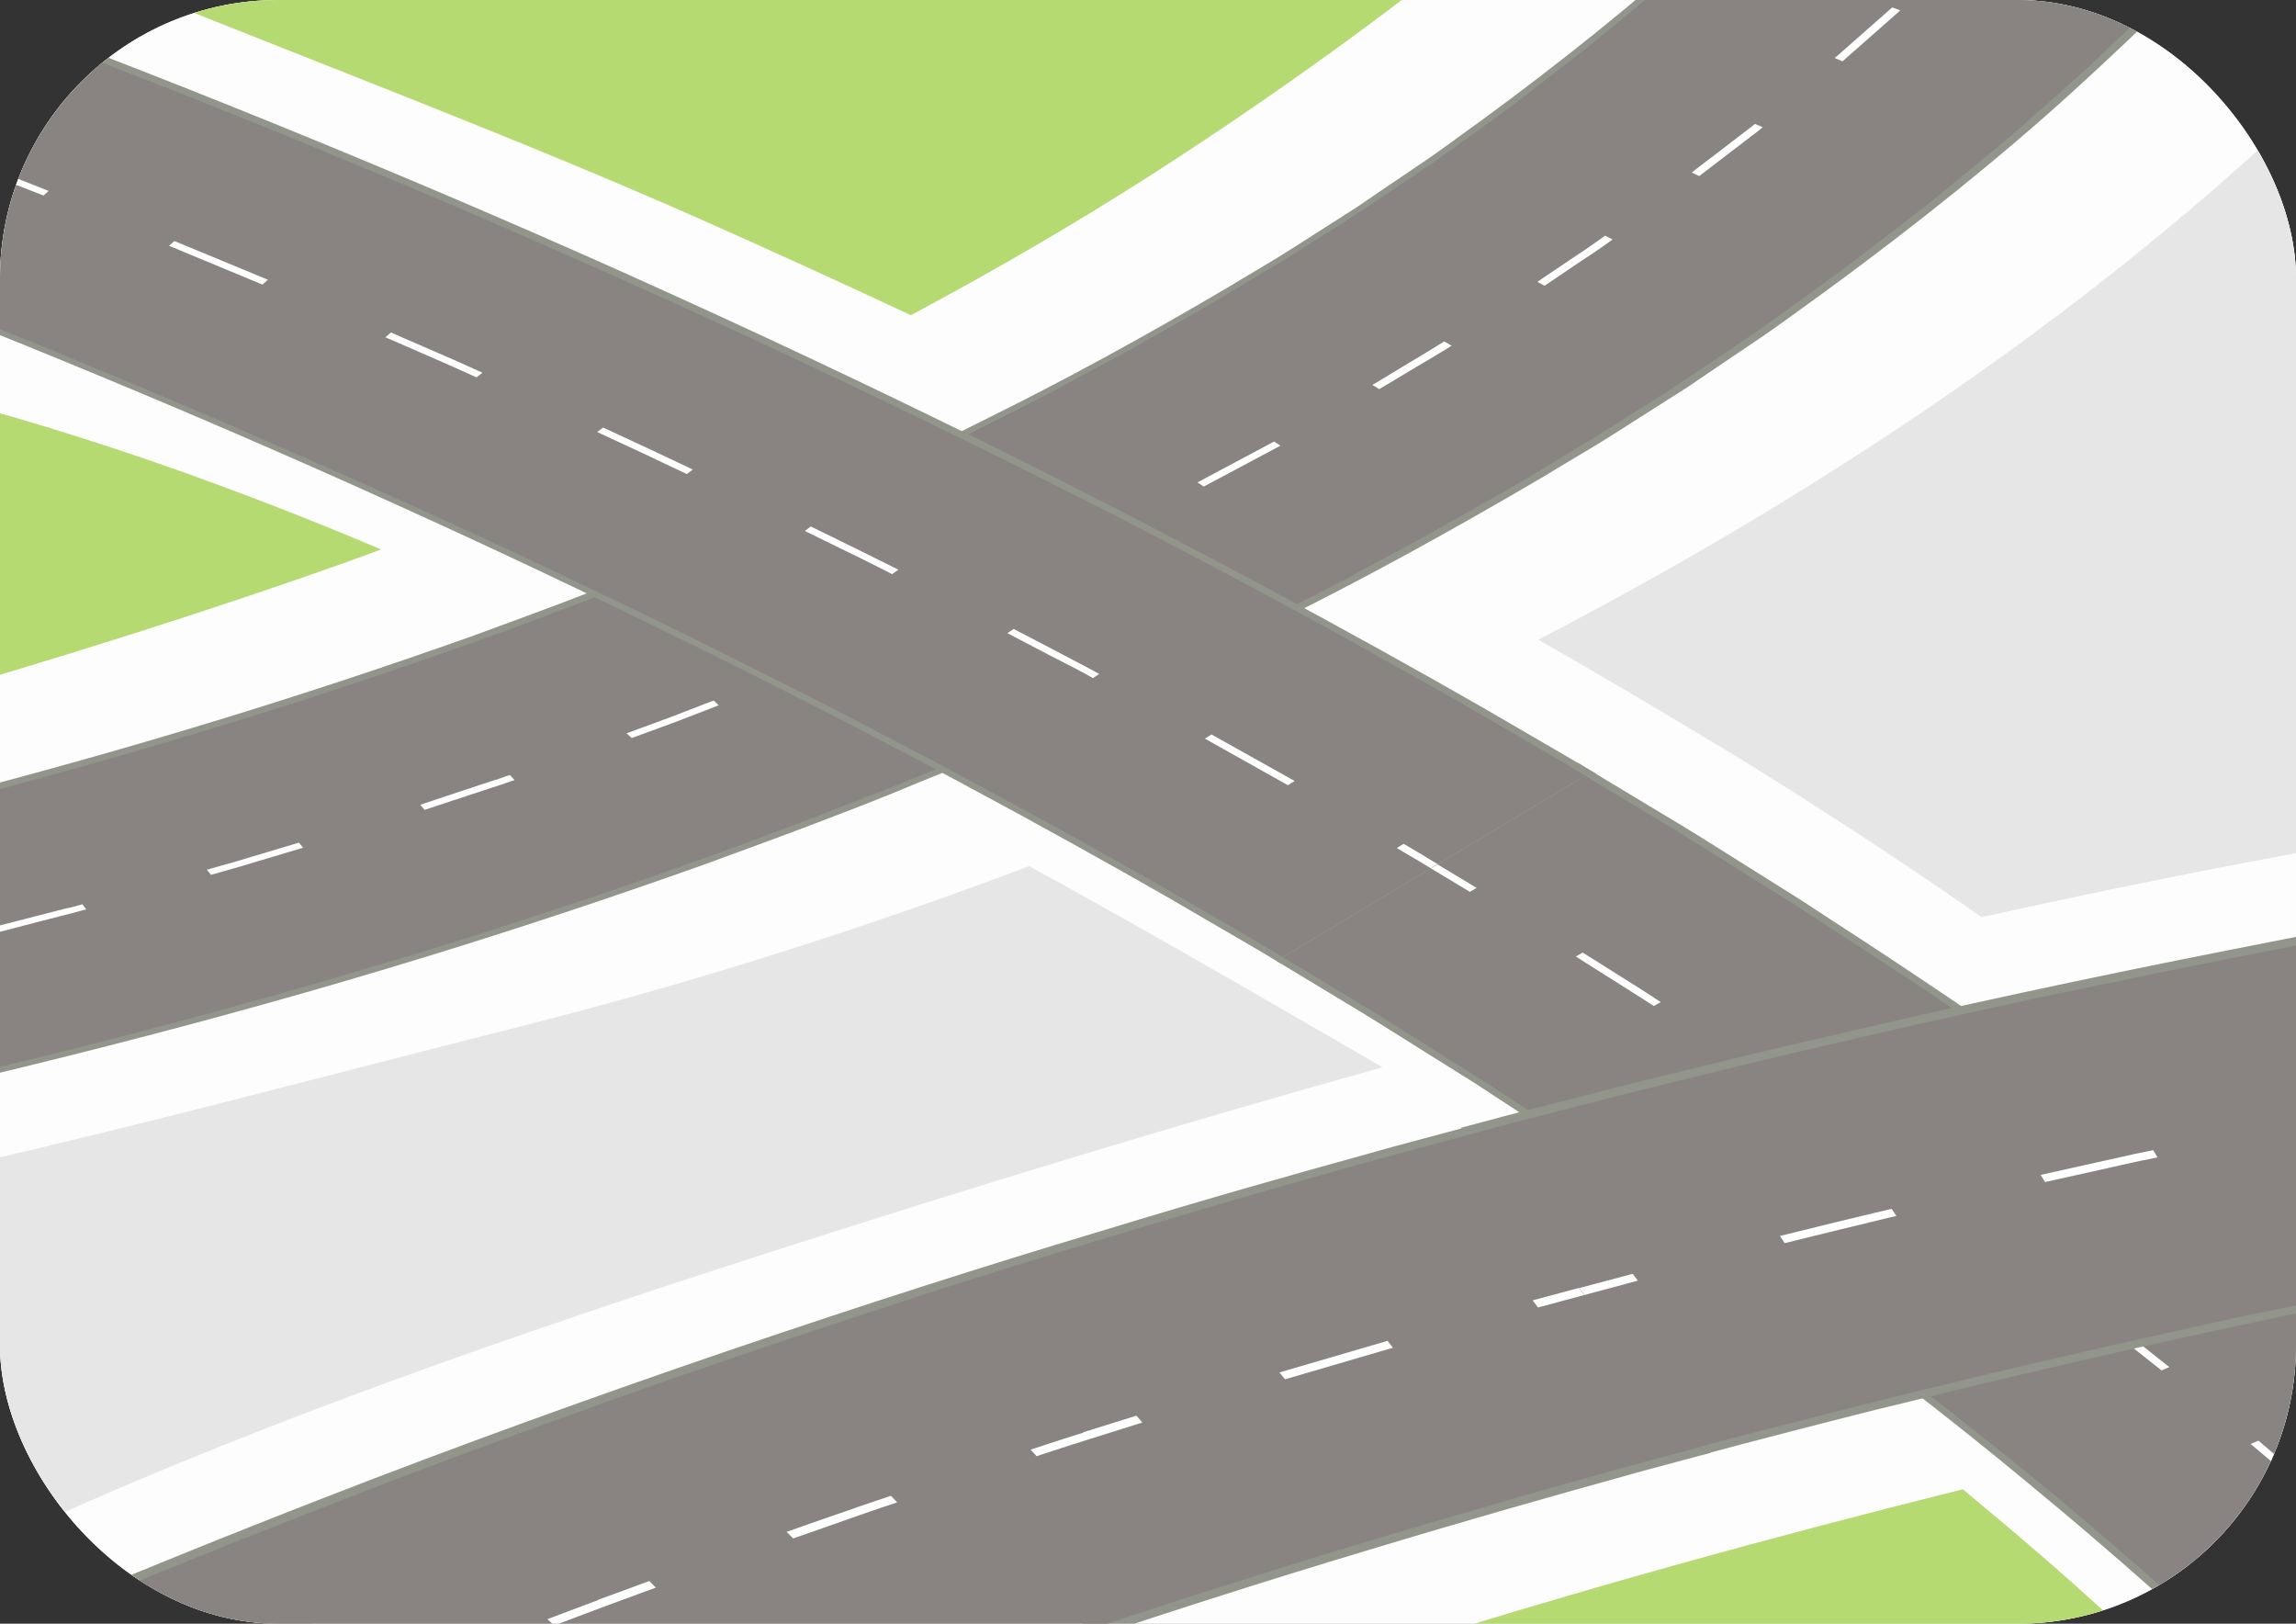 <svg width="99" height="70" viewBox="0 0 99 70" fill="none" xmlns="http://www.w3.org/2000/svg">
<rect x="0" y="0" width="99" height="70" fill="#333333" stroke="none"/>
<g clip-path="url(#clip0_3432_1008)">
<rect width="99" height="70" rx="12" fill="#D9D9D9"/>
<g clip-path="url(#clip1_3432_1008)">
<g clip-path="url(#clip2_3432_1008)">
<rect width="275" height="155.722" transform="translate(-15 -31)" fill="#FDFDFD"/>
<g style="mix-blend-mode:multiply">
<path d="M-6.881 16.069V31.099C-0.111 29.172 6.582 27.142 13.095 24.881C14.212 24.496 15.33 24.098 16.435 23.686C9.164 20.616 1.43 17.906 -6.881 16.069Z" fill="#B5DA72"/>
</g>
<g style="mix-blend-mode:multiply">
<path d="M30.938 -28.354H-6.881V-4.909C-2.102 -3.715 2.355 -1.865 6.492 -0.195C14.508 3.03 22.652 6.1 30.412 9.543C33.379 10.866 36.346 12.215 39.275 13.589C42.834 11.688 46.264 9.697 49.54 7.603C55.95 3.492 61.936 -0.927 67.344 -5.564C53.445 -12.078 40.92 -19.618 30.938 -28.341V-28.354Z" fill="#B5DA72"/>
</g>
<g style="mix-blend-mode:multiply">
<path d="M1.931 65.565C11.592 61.211 22.216 57.524 32.737 54.132C41.601 51.28 50.529 48.544 59.611 46.013C59.2 45.769 49.154 39.924 44.375 37.342C37.361 39.989 30.039 42.327 22.383 44.266C15.561 45.988 8.778 47.799 1.906 49.443C-0.985 50.137 -3.901 50.779 -6.881 51.319V62.906C-3.978 63.818 -0.998 64.653 1.931 65.565Z" fill="#E6E6E6"/>
</g>
<g style="mix-blend-mode:multiply">
<path d="M65.469 95.677C66.073 96.114 66.728 96.525 67.37 96.962C79.767 92.568 92.6 88.56 105.665 84.989C100.424 78.887 94.784 72.939 88.245 67.261C87.064 66.233 85.856 65.219 84.635 64.204C67.704 68.43 52.276 73.17 37.22 79.311C47.548 84.231 56.605 89.254 65.469 95.69V95.677Z" fill="#B5DA72"/>
</g>
<g style="mix-blend-mode:multiply">
<path d="M74.114 32.152C78.02 34.529 81.796 36.995 85.445 39.539C89.157 38.717 92.909 37.933 96.698 37.214C106.744 35.287 116.957 33.707 127.259 32.448C127.041 31.484 126.848 30.534 126.643 29.57C125.615 24.496 124.87 19.396 124.459 14.283C115.171 12.022 106.153 9.376 97.43 6.408C88.772 14.27 78.225 21.4 66.33 27.579C68.963 29.082 71.558 30.611 74.102 32.152H74.114Z" fill="#E6E6E6"/>
</g>
<path d="M31.953 22.903C31.953 22.903 30.848 23.391 28.844 24.188C28.343 24.393 27.791 24.611 27.187 24.856C26.583 25.087 25.915 25.344 25.209 25.613C23.809 26.166 22.19 26.744 20.43 27.399C16.884 28.658 12.671 30.071 8.033 31.459C3.409 32.846 -1.64 34.221 -6.778 35.454C-9.515 36.122 -12.289 36.738 -15.026 37.304V37.83C-12.187 37.239 -9.322 36.597 -6.47 35.903C-1.37 34.67 3.64 33.321 8.239 31.947C12.838 30.572 17.026 29.172 20.558 27.926C24.066 26.654 26.956 25.549 28.921 24.74C29.911 24.342 30.681 24.02 31.221 23.802C31.735 23.584 32.017 23.455 32.017 23.455L42.205 32.075C42.205 32.075 41.896 32.204 41.318 32.448C40.74 32.679 39.879 33.039 38.8 33.475C36.629 34.362 33.469 35.569 29.615 36.97C25.748 38.344 21.162 39.873 16.139 41.376C11.117 42.879 5.67 44.356 0.12 45.692C-4.954 46.925 -10.093 48.005 -15.026 48.955V49.469C-9.99 48.505 -4.749 47.401 0.428 46.142C6.055 44.78 11.592 43.29 16.679 41.761C21.779 40.233 26.416 38.678 30.347 37.278C32.3 36.559 34.086 35.916 35.64 35.312C36.424 35.017 37.143 34.734 37.824 34.465C38.492 34.195 39.108 33.951 39.648 33.719C41.87 32.833 43.091 32.294 43.091 32.294L31.915 22.89L31.953 22.903Z" fill="#92968A"/>
<path d="M32.197 23.109C32.197 23.109 31.092 23.597 29.371 24.278C27.675 24.984 25.363 25.883 23.012 26.744C20.674 27.618 18.272 28.453 16.473 29.056C14.662 29.66 13.454 30.058 13.454 30.058C13.454 30.058 13.159 30.161 12.62 30.328C12.08 30.495 11.322 30.739 10.397 31.022C8.56 31.587 6.081 32.332 3.563 33.039C1.058 33.745 -1.486 34.413 -3.4 34.889C-5.327 35.364 -6.611 35.685 -6.611 35.685C-6.611 35.685 -6.933 35.762 -7.498 35.904C-8.063 36.032 -8.872 36.225 -9.849 36.443C-11.287 36.777 -13.099 37.175 -15.013 37.574V49.212C-13.741 48.968 -12.392 48.711 -11.069 48.441C-8.204 47.85 -5.365 47.234 -3.246 46.746C-2.192 46.502 -1.306 46.296 -0.689 46.155C-0.073 46.014 0.274 45.924 0.274 45.924C0.274 45.924 0.621 45.834 1.238 45.692C1.854 45.538 2.728 45.333 3.768 45.063C5.862 44.536 8.637 43.804 11.386 43.033C14.135 42.262 16.846 41.453 18.863 40.837C19.865 40.515 20.713 40.258 21.291 40.066C21.882 39.886 22.216 39.77 22.216 39.77C22.216 39.77 23.552 39.333 25.543 38.678C27.521 37.997 30.155 37.098 32.724 36.135C35.306 35.171 37.862 34.182 39.738 33.411C41.639 32.653 42.86 32.114 42.86 32.114L32.159 23.109H32.197Z" fill="#898481"/>
<g style="mix-blend-mode:multiply" opacity="0.5">
<path d="M33.726 31.549C35.267 32.461 36.167 33.398 37.875 34.169C38.556 33.899 39.199 33.642 39.777 33.398C41.678 32.64 42.898 32.101 42.898 32.101L32.197 23.096C32.197 23.096 31.093 23.584 29.371 24.265C27.855 24.894 25.838 25.678 23.744 26.461C27.149 27.964 30.707 29.75 33.726 31.536V31.549Z" fill="#898481"/>
</g>
<path d="M2.933 39.141C2.548 39.243 2.047 39.372 1.533 39.5C0.518 39.757 -0.497 40.027 -0.497 40.027L-0.342 40.258C-0.342 40.258 0.672 40.001 1.687 39.731C2.201 39.603 2.702 39.475 3.088 39.372C3.46 39.269 3.717 39.205 3.717 39.205L3.55 38.986C3.55 38.986 3.293 39.051 2.921 39.154L2.933 39.141Z" fill="white"/>
<path d="M37.426 27.502C37.426 27.502 36.989 27.695 36.552 27.874C36.115 28.067 35.666 28.234 35.666 28.234L35.897 28.44C35.897 28.44 36.347 28.26 36.783 28.08C37.22 27.887 37.657 27.707 37.657 27.707L37.413 27.502H37.426Z" fill="white"/>
<path d="M28.909 30.919C27.971 31.266 27.02 31.613 27.02 31.613L27.239 31.818C27.239 31.818 28.176 31.471 29.127 31.125C30.052 30.765 30.99 30.405 30.99 30.405L30.771 30.2C30.771 30.2 29.846 30.559 28.909 30.919Z" fill="white"/>
<path d="M10.911 36.918C10.423 37.072 9.922 37.214 9.549 37.316C9.177 37.419 8.92 37.496 8.92 37.496L9.1 37.715C9.1 37.715 9.344 37.65 9.729 37.535C10.102 37.432 10.603 37.291 11.091 37.137C12.08 36.841 13.069 36.546 13.069 36.546L12.889 36.327C12.889 36.327 11.9 36.623 10.911 36.918Z" fill="white"/>
<path d="M21.368 33.617C21.008 33.732 20.52 33.899 20.045 34.053C19.081 34.375 18.118 34.696 18.118 34.696L18.31 34.914L20.25 34.272C20.738 34.118 21.214 33.951 21.586 33.835C21.946 33.707 22.19 33.63 22.19 33.63L21.984 33.411C21.984 33.411 21.74 33.488 21.393 33.617H21.368Z" fill="white"/>
<path d="M42.898 32.409C42.898 32.409 43.206 32.281 43.785 32.024C44.363 31.767 45.223 31.42 46.302 30.932C47.369 30.444 48.666 29.866 50.143 29.185C50.876 28.838 51.646 28.465 52.469 28.08C52.88 27.887 53.291 27.682 53.727 27.476C54.151 27.271 54.575 27.052 55.012 26.834C58.558 25.087 62.514 22.929 66.612 20.514C67.614 19.897 68.68 19.293 69.683 18.651C70.697 18.009 71.712 17.353 72.753 16.698C73.755 16.017 74.757 15.336 75.772 14.656C76.787 13.975 77.737 13.255 78.726 12.549C82.606 9.71 86.28 6.768 89.44 3.89C92.6 1.013 95.362 -1.736 97.533 -4.151C98.086 -4.755 98.6 -5.333 99.1 -5.886C99.563 -6.438 100.013 -6.977 100.424 -7.478C101.246 -8.48 101.991 -9.341 102.53 -10.073C103.648 -11.525 104.278 -12.36 104.278 -12.36L86.614 -17.01C86.614 -17.01 86.049 -16.265 85.047 -14.955C84.571 -14.3 83.903 -13.529 83.158 -12.63C82.786 -12.18 82.388 -11.705 81.976 -11.204C81.527 -10.716 81.064 -10.202 80.576 -9.65C78.649 -7.478 76.17 -5.038 73.357 -2.468C70.543 0.088 67.267 2.709 63.812 5.239C62.925 5.869 62.09 6.511 61.178 7.115C60.279 7.719 59.38 8.335 58.493 8.939C57.569 9.53 56.656 10.108 55.757 10.686C54.858 11.264 53.907 11.804 53.021 12.343C49.373 14.502 45.827 16.428 42.654 17.996C42.256 18.188 41.87 18.394 41.498 18.574C41.112 18.754 40.74 18.933 40.367 19.113C39.635 19.46 38.941 19.794 38.286 20.102C36.95 20.706 35.794 21.233 34.843 21.67C32.891 22.505 31.786 22.993 31.786 22.993L42.937 32.409H42.898ZM103.301 -12.257C103.301 -12.257 102.672 -11.435 101.58 -10.009C101.053 -9.29 100.295 -8.442 99.486 -7.453C99.062 -6.965 98.651 -6.438 98.163 -5.898C97.675 -5.359 97.161 -4.781 96.621 -4.19C95.581 -2.995 94.296 -1.736 92.999 -0.4C92.356 0.281 91.611 0.936 90.892 1.63C90.159 2.31 89.44 3.03 88.631 3.723C87.834 4.43 87.025 5.137 86.216 5.856C85.368 6.562 84.494 7.269 83.621 7.988C82.76 8.721 81.822 9.414 80.897 10.121C80.435 10.481 79.972 10.827 79.51 11.187C79.047 11.547 78.546 11.881 78.071 12.228C77.095 12.921 76.157 13.628 75.168 14.296C74.166 14.964 73.177 15.645 72.2 16.3C71.186 16.942 70.171 17.585 69.181 18.227C68.192 18.869 67.152 19.46 66.163 20.064C62.142 22.441 58.236 24.573 54.755 26.294C51.3 28.041 48.306 29.403 46.2 30.341C45.159 30.829 44.298 31.163 43.733 31.42C43.168 31.664 42.86 31.793 42.86 31.793L32.621 23.198C32.621 23.198 32.904 23.083 33.417 22.852C33.931 22.62 34.715 22.312 35.653 21.875C37.567 21.015 40.278 19.781 43.399 18.214C46.546 16.66 50.079 14.733 53.702 12.587C54.588 12.048 55.539 11.508 56.425 10.93C57.324 10.365 58.236 9.774 59.149 9.196C60.035 8.592 60.921 7.988 61.821 7.385C62.72 6.781 63.568 6.139 64.441 5.522C71.378 0.512 77.275 -4.973 81.141 -9.277C81.63 -9.817 82.092 -10.33 82.529 -10.819C82.966 -11.307 83.338 -11.782 83.724 -12.232C84.456 -13.118 85.137 -13.889 85.612 -14.544C86.601 -15.841 87.166 -16.587 87.166 -16.587L103.301 -12.309V-12.257Z" fill="#92968A"/>
<path d="M92.587 0.486C92.587 0.486 91.765 1.257 90.545 2.413C90.237 2.709 89.915 3.017 89.543 3.351C89.17 3.672 88.785 4.019 88.387 4.379C87.564 5.085 86.742 5.856 85.83 6.588C84.931 7.333 84.032 8.065 83.184 8.759C82.31 9.44 81.488 10.069 80.782 10.609C80.075 11.149 79.497 11.598 79.06 11.906C78.636 12.215 78.392 12.395 78.392 12.395C78.392 12.395 77.416 13.101 75.951 14.155C74.423 15.182 72.432 16.57 70.312 17.88C69.785 18.214 69.259 18.548 68.745 18.869C68.205 19.19 67.691 19.499 67.19 19.807C66.175 20.411 65.251 20.989 64.403 21.451C62.733 22.389 61.628 23.018 61.628 23.018C61.628 23.018 61.358 23.173 60.857 23.442C60.356 23.712 59.65 24.085 58.789 24.547C58.365 24.779 57.903 25.023 57.401 25.279C56.901 25.536 56.374 25.806 55.821 26.076C54.73 26.628 53.573 27.232 52.366 27.785C51.171 28.35 49.989 28.928 48.846 29.442C47.703 29.956 46.649 30.444 45.724 30.855C43.874 31.651 42.628 32.178 42.628 32.178L31.953 23.173C31.953 23.173 33.071 22.697 34.754 21.978C35.576 21.605 36.539 21.169 37.567 20.706C38.607 20.244 39.661 19.717 40.74 19.203C41.819 18.702 42.859 18.15 43.849 17.662C44.337 17.418 44.812 17.174 45.262 16.942C45.699 16.711 46.123 16.48 46.495 16.274C47.266 15.863 47.908 15.516 48.345 15.285C48.794 15.054 49.039 14.9 49.039 14.9C49.039 14.9 50.041 14.334 51.531 13.487C52.289 13.075 53.111 12.549 54.023 12.009C54.473 11.739 54.948 11.457 55.423 11.174C55.886 10.879 56.348 10.583 56.823 10.288C58.737 9.106 60.51 7.86 61.885 6.948C63.195 5.997 64.082 5.368 64.082 5.368C64.082 5.368 64.3 5.214 64.685 4.931C65.071 4.661 65.597 4.25 66.227 3.762C66.856 3.274 67.589 2.709 68.372 2.105C69.13 1.488 69.927 0.82 70.736 0.165C71.558 -0.49 72.29 -1.184 73.023 -1.813C73.382 -2.134 73.729 -2.443 74.063 -2.725C74.384 -3.021 74.68 -3.303 74.95 -3.56C76.041 -4.601 76.787 -5.295 76.787 -5.295C76.787 -5.295 76.979 -5.462 77.275 -5.77C77.583 -6.078 78.007 -6.528 78.534 -7.055C79.613 -8.108 80.885 -9.56 82.195 -10.998C82.824 -11.731 83.428 -12.463 84.006 -13.157C84.289 -13.503 84.571 -13.837 84.828 -14.146C85.072 -14.467 85.304 -14.775 85.522 -15.045C86.383 -16.163 86.948 -16.921 86.948 -16.921L103.854 -12.476C103.854 -12.476 103.224 -11.641 102.274 -10.408C102.029 -10.099 101.773 -9.765 101.503 -9.405C101.207 -9.059 100.899 -8.686 100.591 -8.301C99.948 -7.53 99.28 -6.721 98.587 -5.898C97.135 -4.293 95.696 -2.674 94.514 -1.505C93.936 -0.914 93.448 -0.426 93.114 -0.079C92.78 0.268 92.575 0.46 92.575 0.46L92.587 0.486Z" fill="#898481"/>
<g style="mix-blend-mode:multiply" opacity="0.5">
<path d="M86.614 -16.407C86.357 -16.085 85.997 -15.61 85.561 -15.019C85.342 -14.737 85.111 -14.441 84.867 -14.12C84.597 -13.799 84.327 -13.478 84.045 -13.131C83.467 -12.437 82.863 -11.705 82.233 -10.973C80.923 -9.534 79.651 -8.082 78.572 -7.029C78.058 -6.502 77.621 -6.053 77.313 -5.744C77.018 -5.436 76.825 -5.269 76.825 -5.269C76.825 -5.269 76.465 -4.935 75.9 -4.395C80.653 -2.045 85.817 -0.028 91.084 1.912C92.009 1.039 92.587 0.486 92.587 0.486C92.587 0.486 92.806 0.293 93.127 -0.053C93.461 -0.4 93.949 -0.888 94.527 -1.479C95.722 -2.648 97.148 -4.267 98.6 -5.873C99.306 -6.682 99.961 -7.504 100.604 -8.275C100.925 -8.66 101.233 -9.033 101.516 -9.38C101.785 -9.739 102.042 -10.073 102.286 -10.382C102.351 -10.472 102.415 -10.549 102.479 -10.626C96.904 -12.296 91.457 -14.12 86.588 -16.407H86.614Z" fill="#898481"/>
</g>
<g style="mix-blend-mode:multiply" opacity="0.5">
<path d="M53.715 22.852C50.208 21.246 46.893 19.512 43.361 17.944C42.526 18.368 41.678 18.805 40.779 19.229C39.699 19.73 38.646 20.269 37.605 20.732C36.578 21.194 35.614 21.631 34.792 22.004C33.109 22.723 31.992 23.198 31.992 23.198L42.667 32.204C42.667 32.204 43.9 31.677 45.763 30.88C46.675 30.469 47.741 29.981 48.885 29.467C50.028 28.953 51.197 28.375 52.404 27.81C53.612 27.245 54.755 26.654 55.86 26.102C56.4 25.819 56.939 25.562 57.44 25.305C57.787 25.125 58.108 24.945 58.429 24.779C56.824 24.123 55.179 23.507 53.74 22.852H53.715Z" fill="#898481"/>
</g>
<path d="M38.954 26.847L37.207 27.592L37.438 27.797L39.198 27.052L38.954 26.847Z" fill="white"/>
<path d="M95.632 -14.621L94.733 -13.452L94.36 -13.555L95.247 -14.724L95.619 -14.621H95.632ZM92.202 -10.266C92.202 -10.266 91.714 -9.675 91.213 -9.084C90.969 -8.789 90.725 -8.493 90.519 -8.275C90.326 -8.057 90.185 -7.915 90.185 -7.915L89.826 -8.031C89.826 -8.031 89.954 -8.172 90.159 -8.391C90.365 -8.609 90.609 -8.904 90.853 -9.2C91.341 -9.791 91.842 -10.382 91.842 -10.382L92.215 -10.266H92.202ZM87.333 -4.819L85.098 -2.533L84.751 -2.661L86.987 -4.935L87.346 -4.806L87.333 -4.819ZM81.938 0.448L79.446 2.644L79.112 2.503L81.591 0.319L81.938 0.448ZM75.99 5.496C75.99 5.496 75.836 5.638 75.566 5.83C75.309 6.023 74.975 6.293 74.628 6.55C73.948 7.076 73.267 7.59 73.267 7.59L72.945 7.436C72.945 7.436 73.626 6.909 74.307 6.395C74.641 6.139 74.988 5.869 75.245 5.676C75.502 5.483 75.669 5.342 75.669 5.342L76.003 5.483L75.99 5.496ZM69.528 10.326C69.528 10.326 69.361 10.455 69.079 10.648C68.809 10.84 68.436 11.084 68.064 11.328C67.332 11.829 66.6 12.318 66.6 12.318L66.291 12.151C66.291 12.151 67.023 11.65 67.756 11.161C68.128 10.917 68.488 10.673 68.758 10.481C69.027 10.301 69.207 10.159 69.207 10.159L69.516 10.314L69.528 10.326ZM62.591 14.9C62.591 14.9 62.412 15.028 62.116 15.195C61.821 15.375 61.435 15.606 61.037 15.838C60.253 16.313 59.47 16.775 59.47 16.775L59.174 16.595C59.174 16.595 59.958 16.133 60.729 15.658C61.114 15.426 61.512 15.195 61.795 15.015C62.09 14.835 62.27 14.72 62.27 14.72L62.566 14.887L62.591 14.9ZM55.205 19.216L51.903 20.976L51.634 20.796L54.935 19.036L55.218 19.216H55.205ZM47.394 23.263L43.926 24.92L43.669 24.727L47.124 23.083L47.382 23.276L47.394 23.263Z" fill="white"/>
<path d="M94.707 -11.666C94.052 -11.936 93.346 -12.232 92.6 -12.527C92.228 -12.681 91.855 -12.835 91.457 -12.989C91.085 -13.157 90.699 -13.336 90.301 -13.503C88.721 -14.21 87.012 -14.968 85.201 -15.777C83.441 -16.625 81.591 -17.524 79.677 -18.449C77.802 -19.4 75.9 -20.415 73.948 -21.43C73.01 -21.956 72.059 -22.496 71.096 -23.023C70.145 -23.562 69.169 -24.076 68.257 -24.641C66.407 -25.759 64.519 -26.851 62.784 -27.981C61.911 -28.546 61.011 -29.099 60.176 -29.664C59.521 -30.114 58.879 -30.55 58.237 -30.987H57.145C57.145 -30.987 57.183 -30.962 57.196 -30.949C58.005 -30.396 58.815 -29.844 59.65 -29.279C60.485 -28.726 61.371 -28.174 62.245 -27.609C63.966 -26.478 65.842 -25.399 67.679 -24.281C75.091 -19.901 83.21 -15.944 89.569 -13.208C91.11 -12.489 92.626 -11.911 93.936 -11.358C95.247 -10.819 96.39 -10.343 97.328 -9.958C98.266 -9.572 99.049 -9.303 99.563 -9.097C100.077 -8.904 100.36 -8.802 100.36 -8.802L90.866 0.088C90.866 0.088 90.571 -0.028 90.005 -0.233C89.453 -0.452 88.605 -0.747 87.578 -1.158C86.55 -1.582 85.317 -2.083 83.891 -2.674C82.478 -3.265 80.833 -3.894 79.15 -4.678C72.239 -7.646 63.414 -11.949 55.321 -16.728C53.316 -17.935 51.274 -19.117 49.386 -20.351C48.435 -20.967 47.471 -21.558 46.547 -22.175C45.635 -22.791 44.735 -23.408 43.862 -23.999C40.367 -26.414 37.233 -28.752 34.69 -30.833C34.638 -30.872 34.599 -30.91 34.561 -30.936H33.546C33.636 -30.859 33.726 -30.782 33.829 -30.704C36.398 -28.585 39.584 -26.208 43.13 -23.755C44.029 -23.151 44.941 -22.521 45.853 -21.905C46.778 -21.275 47.767 -20.672 48.73 -20.055C50.645 -18.796 52.726 -17.601 54.755 -16.368C55.757 -15.752 56.836 -15.173 57.877 -14.582C58.93 -13.992 59.971 -13.414 61.011 -12.835C63.157 -11.718 65.238 -10.613 67.306 -9.572C69.4 -8.558 71.43 -7.581 73.357 -6.644C75.335 -5.757 77.211 -4.922 78.945 -4.151C79.382 -3.959 79.805 -3.766 80.217 -3.586C80.641 -3.406 81.052 -3.239 81.463 -3.072C82.272 -2.738 83.043 -2.417 83.775 -2.122C85.214 -1.531 86.486 -1.004 87.513 -0.58C89.646 0.229 90.866 0.679 90.866 0.679L101.207 -9.059C101.207 -9.059 100.09 -9.483 98.15 -10.215C97.199 -10.6 96.056 -11.075 94.733 -11.615L94.707 -11.666Z" fill="#92968A"/>
<path d="M92.202 -12.399C91.097 -12.835 90.07 -13.324 89.081 -13.76C88.091 -14.197 87.166 -14.608 86.383 -14.968C85.599 -15.328 84.918 -15.61 84.482 -15.829C84.032 -16.047 83.775 -16.163 83.775 -16.163C83.775 -16.163 82.747 -16.664 81.219 -17.396C80.461 -17.768 79.536 -18.192 78.611 -18.68C77.686 -19.169 76.684 -19.683 75.695 -20.196C73.678 -21.211 71.802 -22.303 70.351 -23.112C69.631 -23.511 69.028 -23.845 68.616 -24.089C68.205 -24.333 67.974 -24.474 67.974 -24.474C67.974 -24.474 67.049 -25.026 65.649 -25.861C64.223 -26.684 62.476 -27.853 60.665 -28.983C59.765 -29.561 58.93 -30.152 58.108 -30.704C57.967 -30.794 57.826 -30.897 57.697 -30.987H34.047C34.355 -30.743 34.664 -30.486 34.972 -30.242C35.769 -29.587 36.552 -28.983 37.233 -28.469C37.901 -27.955 38.466 -27.532 38.852 -27.236C39.25 -26.941 39.481 -26.774 39.481 -26.774C39.481 -26.774 40.406 -26.106 41.793 -25.104C42.474 -24.603 43.322 -24.037 44.209 -23.434C45.108 -22.83 46.045 -22.175 47.022 -21.545C49 -20.286 50.94 -19.014 52.494 -18.115C54.023 -17.203 55.038 -16.587 55.038 -16.587C55.038 -16.587 55.295 -16.432 55.732 -16.163C56.181 -15.906 56.849 -15.533 57.633 -15.096C59.213 -14.223 61.281 -13.015 63.478 -11.911C64.57 -11.345 65.649 -10.78 66.664 -10.253C67.679 -9.727 68.681 -9.264 69.516 -8.853C71.186 -8.044 72.303 -7.504 72.303 -7.504C72.303 -7.504 72.586 -7.363 73.074 -7.132C73.562 -6.888 74.282 -6.579 75.142 -6.181C76.003 -5.796 77.018 -5.346 78.097 -4.858C79.189 -4.383 80.306 -3.843 81.514 -3.368C83.878 -2.391 86.254 -1.428 88.027 -0.696C89.851 -0.015 91.072 0.448 91.072 0.448L100.976 -8.866C100.976 -8.866 99.859 -9.29 98.189 -9.919C96.557 -10.587 94.386 -11.474 92.215 -12.373L92.202 -12.399Z" fill="#898481"/>
<path d="M90.609 0.538C90.609 0.538 91.83 1 93.962 1.796C94.502 1.989 95.08 2.22 95.735 2.452C96.39 2.683 97.109 2.914 97.867 3.184C99.396 3.698 101.105 4.289 102.98 4.931C110.572 7.385 120.901 10.442 131.64 12.87C132.963 13.204 134.338 13.461 135.674 13.756C137.023 14.039 138.372 14.322 139.695 14.604C141.031 14.887 142.354 15.157 143.664 15.426C144.987 15.671 146.298 15.902 147.582 16.133C150.165 16.595 152.644 17.045 155.008 17.456C157.397 17.803 159.658 18.15 161.739 18.458C162.78 18.612 163.782 18.754 164.732 18.895C165.683 19.036 166.582 19.177 167.443 19.267C169.151 19.473 170.641 19.64 171.875 19.794C174.328 20.09 175.729 20.244 175.729 20.244L179.248 8.9C179.248 8.9 177.951 8.746 175.664 8.477C174.534 8.348 173.146 8.181 171.566 7.988C170.77 7.911 169.948 7.77 169.061 7.642C168.175 7.513 167.263 7.372 166.299 7.23C164.373 6.948 162.291 6.64 160.082 6.318C157.911 5.933 155.611 5.522 153.235 5.098C152.053 4.892 150.845 4.674 149.625 4.456C148.417 4.199 147.21 3.955 145.977 3.698C144.743 3.441 143.51 3.184 142.277 2.927C141.044 2.657 139.772 2.426 138.564 2.118C128.686 -0.118 119.231 -2.918 112.281 -5.166C110.572 -5.757 108.992 -6.284 107.605 -6.759C106.911 -6.99 106.256 -7.222 105.652 -7.427C105.061 -7.646 104.522 -7.851 104.034 -8.031C102.081 -8.763 100.976 -9.187 100.976 -9.187L90.609 0.538ZM175.407 19.691C175.407 19.691 174.02 19.524 171.605 19.242C170.397 19.1 168.92 18.921 167.237 18.728C165.554 18.509 163.679 18.214 161.623 17.919C159.568 17.61 157.346 17.289 154.982 16.929C152.657 16.518 150.203 16.081 147.66 15.619C146.388 15.388 145.103 15.157 143.793 14.925C142.508 14.656 141.198 14.386 139.888 14.103C138.577 13.834 137.254 13.551 135.918 13.268C134.595 12.986 133.246 12.729 131.936 12.395C121.338 9.992 111.163 6.986 103.674 4.584C101.824 3.955 100.128 3.377 98.638 2.863C97.135 2.349 95.825 1.912 94.784 1.501C92.677 0.717 91.483 0.255 91.483 0.255L100.925 -8.648C100.925 -8.648 102.03 -8.236 103.969 -7.504C104.92 -7.132 106.14 -6.721 107.528 -6.258C108.915 -5.783 110.47 -5.256 112.178 -4.678C119.089 -2.468 128.48 0.319 138.282 2.542C139.489 2.85 140.735 3.081 141.969 3.351C143.202 3.608 144.422 3.865 145.643 4.122C146.863 4.379 148.071 4.636 149.265 4.88C150.473 5.098 151.68 5.304 152.849 5.522C155.2 5.946 157.487 6.344 159.645 6.729C161.842 7.051 163.91 7.359 165.824 7.642C167.738 7.924 169.485 8.194 171.053 8.399C172.62 8.579 173.994 8.746 175.125 8.875C177.386 9.145 178.67 9.299 178.67 9.299L175.42 19.666L175.407 19.691Z" fill="#92968A"/>
<path d="M153.543 16.929C153.543 16.929 152.169 16.685 150.113 16.313C149.086 16.133 147.891 15.915 146.593 15.683C145.951 15.568 145.283 15.452 144.615 15.324C144.281 15.259 143.934 15.195 143.6 15.144L142.585 14.925C139.888 14.36 137.177 13.795 135.147 13.371C134.132 13.153 133.285 12.986 132.707 12.844C132.128 12.703 131.794 12.626 131.794 12.626C131.794 12.626 130.458 12.305 128.467 11.829C127.465 11.585 126.309 11.303 125.063 11.007C124.446 10.853 123.791 10.699 123.136 10.545C122.481 10.391 121.839 10.198 121.183 10.018C118.576 9.299 115.968 8.592 114.015 8.053C113.026 7.796 112.255 7.526 111.69 7.359C111.125 7.192 110.816 7.089 110.816 7.089C110.816 7.089 109.545 6.691 107.631 6.113C106.667 5.817 105.562 5.471 104.368 5.111C103.199 4.713 101.953 4.289 100.706 3.865C98.214 3.004 95.696 2.182 93.898 1.475C92.074 0.795 90.853 0.332 90.853 0.332L100.771 -8.982C100.771 -8.982 101.888 -8.558 103.558 -7.928C105.203 -7.273 107.528 -6.528 109.814 -5.731C110.958 -5.346 112.101 -4.948 113.18 -4.588C114.285 -4.254 115.313 -3.933 116.186 -3.663C117.946 -3.124 119.115 -2.764 119.115 -2.764C119.115 -2.764 119.411 -2.674 119.924 -2.52C120.438 -2.366 121.158 -2.122 122.07 -1.878C123.868 -1.389 126.271 -0.721 128.673 -0.066C129.277 0.101 129.867 0.268 130.471 0.422C131.075 0.563 131.666 0.705 132.244 0.846C133.4 1.129 134.466 1.385 135.379 1.604C137.216 2.053 138.436 2.349 138.436 2.349C138.436 2.349 138.744 2.426 139.271 2.554C139.811 2.683 140.594 2.837 141.532 3.03C143.407 3.428 145.9 3.942 148.392 4.469L149.33 4.661C149.651 4.713 149.959 4.777 150.267 4.828C150.897 4.944 151.501 5.047 152.104 5.149C153.299 5.368 154.404 5.56 155.354 5.727C157.256 6.061 158.528 6.293 158.528 6.293C158.528 6.293 159.786 6.537 161.726 6.807C163.653 7.089 166.222 7.475 168.805 7.847C169.447 7.937 170.089 8.04 170.719 8.13C171.361 8.207 171.99 8.284 172.594 8.348C173.815 8.489 174.958 8.631 175.934 8.746C177.887 8.978 179.184 9.132 179.184 9.132L175.819 19.987C175.819 19.987 174.418 19.82 172.312 19.576C171.258 19.447 170.038 19.306 168.727 19.152C168.072 19.075 167.391 18.998 166.698 18.908C166.017 18.805 165.323 18.702 164.629 18.599C161.855 18.188 159.08 17.777 156.999 17.469C154.905 17.174 153.543 16.917 153.543 16.917V16.929Z" fill="#898481"/>
<path d="M68.025 32.885C67.473 32.563 66.664 32.088 65.623 31.484C63.568 30.277 60.575 28.581 56.926 26.59C55.089 25.601 53.124 24.521 50.978 23.417C49.912 22.864 48.833 22.286 47.69 21.708C46.559 21.13 45.39 20.552 44.221 19.948C39.481 17.585 34.355 15.131 29.114 12.754C18.644 7.988 7.738 3.582 -0.676 0.46C-4.877 -1.107 -8.461 -2.353 -11.018 -3.226C-13.124 -3.946 -14.537 -4.395 -15.013 -4.537V-3.946L-14.987 -3.971C-14.987 -3.971 -14.615 -3.856 -13.908 -3.625C-13.214 -3.393 -12.212 -3.072 -10.966 -2.635C-8.461 -1.775 -4.928 -0.542 -0.792 1C7.507 4.083 18.272 8.438 28.6 13.14C33.764 15.491 38.839 17.919 43.515 20.244C45.84 21.413 48.101 22.543 50.182 23.661C52.302 24.753 54.254 25.819 56.053 26.795C57.877 27.759 59.483 28.697 60.934 29.493C62.386 30.302 63.619 31.022 64.647 31.613C65.662 32.204 66.471 32.666 67.023 32.987C67.576 33.295 67.859 33.475 67.859 33.475L55.423 40.952C55.423 40.952 55.154 40.785 54.627 40.477C54.1 40.168 53.342 39.731 52.366 39.166C51.39 38.601 50.221 37.907 48.833 37.149C47.446 36.379 45.917 35.492 44.183 34.567C42.461 33.63 40.599 32.615 38.569 31.574C36.578 30.521 34.42 29.442 32.197 28.311C27.727 26.089 22.871 23.764 17.925 21.515C8.033 17.019 -2.269 12.857 -10.144 9.928C-11.904 9.273 -13.548 8.669 -15.026 8.143V8.721C-13.741 9.183 -12.367 9.684 -10.889 10.224C-2.937 13.178 7.455 17.366 17.437 21.914C22.434 24.175 27.316 26.526 31.825 28.774C32.942 29.339 34.047 29.891 35.126 30.444C36.205 30.983 37.233 31.536 38.248 32.062C40.29 33.116 42.153 34.143 43.9 35.081C47.356 36.97 50.195 38.575 52.148 39.731C53.124 40.297 53.895 40.746 54.421 41.055C54.935 41.363 55.205 41.53 55.205 41.53L68.835 33.36C68.835 33.36 68.539 33.18 68 32.859L68.025 32.885Z" fill="#92968A"/>
<path d="M67.781 33.09C67.268 32.794 66.522 32.358 65.649 31.844C64.763 31.33 63.722 30.726 62.617 30.084C61.487 29.454 60.292 28.787 59.084 28.106C57.89 27.425 56.669 26.77 55.526 26.153C54.383 25.536 53.316 24.958 52.392 24.47C50.529 23.494 49.296 22.852 49.296 22.852C49.296 22.852 48.062 22.196 46.174 21.259C45.236 20.783 44.131 20.231 42.95 19.64C41.755 19.062 40.483 18.432 39.211 17.816C36.655 16.582 34.086 15.362 32.133 14.463C30.18 13.564 28.87 12.973 28.87 12.973C28.87 12.973 27.56 12.382 25.581 11.495C23.603 10.622 20.957 9.453 18.272 8.322C16.936 7.744 15.587 7.192 14.315 6.665C13.056 6.139 11.862 5.65 10.834 5.239C8.791 4.417 7.417 3.878 7.417 3.878C7.417 3.878 1.931 1.707 -3.708 -0.349C-6.534 -1.377 -9.399 -2.379 -11.583 -3.111C-13.189 -3.65 -14.422 -4.049 -15.013 -4.241V8.477C-14.447 8.682 -13.882 8.875 -13.317 9.08C-7.986 11.02 -2.77 13.088 -2.77 13.088C-2.77 13.088 -1.46 13.602 0.48 14.386C1.456 14.784 2.587 15.234 3.794 15.748C5.002 16.248 6.286 16.775 7.571 17.328C10.14 18.407 12.658 19.524 14.559 20.359C16.435 21.207 17.694 21.76 17.694 21.76C17.694 21.76 18.94 22.325 20.803 23.186C22.678 24.033 25.119 25.215 27.56 26.384C28.78 26.975 29.988 27.566 31.118 28.131C32.236 28.697 33.289 29.223 34.188 29.673C35.987 30.572 37.169 31.202 37.169 31.202C37.169 31.202 38.351 31.818 40.123 32.743C41.01 33.206 42.012 33.758 43.104 34.349C44.196 34.94 45.365 35.556 46.495 36.199C47.639 36.841 48.782 37.471 49.848 38.074C50.901 38.691 51.878 39.256 52.726 39.744C53.561 40.233 54.267 40.644 54.755 40.926C55.243 41.222 55.513 41.389 55.513 41.389L68.565 33.565C68.565 33.565 68.27 33.386 67.769 33.09H67.781Z" fill="#898481"/>
<path d="M61.911 37.56C61.911 37.56 61.487 37.304 61.076 37.059C60.652 36.815 60.228 36.559 60.228 36.559L60.523 36.379C60.523 36.379 60.947 36.623 61.371 36.88C61.782 37.137 62.206 37.381 62.206 37.381L61.911 37.56ZM55.526 33.848L51.955 31.844L52.237 31.664L55.822 33.668L55.539 33.848H55.526ZM47.112 29.223C47.112 29.223 46.88 29.095 46.547 28.915C46.2 28.735 45.737 28.491 45.275 28.26C44.35 27.772 43.438 27.296 43.438 27.296L43.708 27.116C43.708 27.116 44.632 27.592 45.557 28.08C46.02 28.324 46.482 28.568 46.829 28.748C47.176 28.928 47.394 29.056 47.394 29.056L47.125 29.236L47.112 29.223ZM38.466 24.753C38.466 24.753 38.235 24.637 37.888 24.457C37.541 24.277 37.066 24.046 36.591 23.815C35.64 23.352 34.702 22.89 34.702 22.89L34.959 22.697C34.959 22.697 35.91 23.16 36.847 23.622C37.323 23.854 37.785 24.085 38.145 24.265C38.505 24.445 38.736 24.56 38.736 24.56L38.466 24.753ZM29.615 20.436C29.615 20.436 28.652 19.987 27.688 19.524C26.725 19.075 25.748 18.625 25.748 18.625L26.005 18.432C26.005 18.432 26.969 18.882 27.945 19.332C28.909 19.781 29.872 20.244 29.872 20.244L29.615 20.436ZM20.558 16.274C20.558 16.274 19.582 15.825 18.593 15.401C17.604 14.964 16.615 14.54 16.615 14.54L16.859 14.334C16.859 14.334 17.848 14.771 18.837 15.195C19.826 15.619 20.803 16.069 20.803 16.069L20.558 16.261V16.274ZM11.309 12.266L7.288 10.596L7.52 10.391L11.553 12.061L11.322 12.266H11.309ZM1.867 8.425C1.867 8.425 0.839 8.027 -0.175 7.629C-1.203 7.23 -2.231 6.832 -2.231 6.832L-2.012 6.627C-2.012 6.627 -0.985 7.025 0.043 7.423C1.071 7.821 2.098 8.232 2.098 8.232L1.867 8.438V8.425ZM-7.768 4.764C-7.768 4.764 -8.821 4.379 -9.861 4.006C-10.915 3.634 -11.968 3.261 -11.968 3.261L-11.763 3.055C-11.763 3.055 -10.709 3.428 -9.656 3.813C-8.615 4.199 -7.562 4.571 -7.562 4.571L-7.78 4.777L-7.768 4.764Z" fill="white"/>
<path d="M55.038 41.427C55.038 41.427 56.143 42.095 58.057 43.251C59.033 43.83 60.164 44.549 61.474 45.371C62.129 45.782 62.823 46.219 63.568 46.681C64.287 47.157 65.045 47.645 65.829 48.159C72.136 52.282 80.242 57.947 87.488 63.972C94.784 69.972 101.31 76.318 105.871 81.199C108.157 83.64 109.994 85.695 111.24 87.147C111.87 87.879 112.358 88.445 112.692 88.83C113.026 89.215 113.206 89.434 113.206 89.434L130.446 84.257C130.446 84.257 130.253 84.038 129.906 83.627C129.559 83.216 129.032 82.612 128.377 81.842C127.054 80.313 125.127 78.129 122.699 75.547C117.869 70.383 110.932 63.626 103.122 57.202C95.362 50.754 86.755 44.742 80.062 40.374C79.228 39.834 78.418 39.308 77.66 38.807C76.877 38.318 76.144 37.856 75.451 37.419C74.063 36.546 72.869 35.788 71.841 35.184C69.811 33.964 68.642 33.257 68.642 33.257L55.025 41.427H55.038ZM113.694 88.92C113.694 88.92 113.514 88.714 113.193 88.329C112.872 87.944 112.384 87.378 111.754 86.659C110.508 85.22 108.697 83.178 106.41 80.763C101.875 75.932 95.401 69.625 88.156 63.677C80.962 57.703 72.946 52.077 66.69 47.992C65.906 47.478 65.161 46.99 64.442 46.527C63.709 46.065 63.016 45.641 62.373 45.23C61.063 44.42 59.958 43.701 58.995 43.123C57.093 41.98 56.002 41.312 56.002 41.312L68.475 33.848C68.475 33.848 69.618 34.542 71.623 35.749C72.637 36.353 73.806 37.111 75.181 37.959C75.862 38.395 76.594 38.845 77.365 39.333C78.11 39.821 78.906 40.335 79.728 40.888C86.319 45.204 94.81 51.152 102.454 57.498C110.161 63.831 117.008 70.498 121.787 75.585C124.189 78.129 126.091 80.274 127.401 81.79C128.056 82.548 128.57 83.139 128.917 83.55C129.264 83.961 129.444 84.167 129.444 84.167L113.681 88.92H113.694Z" fill="#92968A"/>
<path d="M101.529 76.253C101.529 76.253 100.732 75.444 99.499 74.262C98.278 73.068 96.596 71.5 94.9 69.946C93.178 68.391 91.431 66.863 90.083 65.719C88.746 64.576 87.822 63.831 87.822 63.831C87.822 63.831 87.59 63.638 87.192 63.317C86.794 62.983 86.216 62.521 85.509 61.968C84.096 60.864 82.246 59.361 80.281 57.922C79.305 57.19 78.354 56.457 77.429 55.789C76.491 55.121 75.618 54.492 74.873 53.952C73.382 52.873 72.355 52.179 72.355 52.179C72.355 52.179 71.327 51.486 69.785 50.432C69.028 49.906 68.103 49.302 67.113 48.66C66.124 48.017 65.071 47.324 64.017 46.643C62.938 45.962 61.859 45.294 60.857 44.652C60.356 44.331 59.868 44.022 59.406 43.739C58.93 43.457 58.481 43.187 58.07 42.93C56.425 41.928 55.321 41.273 55.321 41.273L68.359 33.45C68.359 33.45 69.516 34.143 71.263 35.197C71.7 35.454 72.175 35.749 72.663 36.045C73.151 36.353 73.665 36.674 74.205 37.008C75.271 37.676 76.401 38.395 77.545 39.102C78.662 39.834 79.767 40.554 80.82 41.234C81.861 41.915 82.837 42.558 83.647 43.11C85.278 44.228 86.357 44.973 86.357 44.973C86.357 44.973 87.449 45.705 89.029 46.848C89.826 47.414 90.751 48.082 91.74 48.788C92.729 49.508 93.744 50.278 94.771 51.049C96.853 52.578 98.831 54.184 100.321 55.365C101.066 55.956 101.696 56.444 102.119 56.804C102.543 57.151 102.788 57.357 102.788 57.357C102.788 57.357 103.764 58.153 105.19 59.373C106.629 60.581 108.491 62.225 110.315 63.87C112.127 65.527 113.912 67.197 115.21 68.456C116.52 69.715 117.355 70.562 117.355 70.562C117.355 70.562 118.216 71.41 119.462 72.682C120.721 73.954 122.34 75.675 123.932 77.397C127.118 80.852 130.06 84.372 130.06 84.372L113.553 89.331C113.553 89.331 110.752 85.991 107.733 82.715C106.23 81.084 104.689 79.452 103.507 78.257C102.325 77.05 101.516 76.253 101.516 76.253H101.529Z" fill="#898481"/>
<g style="mix-blend-mode:multiply" opacity="0.5">
<path d="M85.278 61.776C91.316 60.375 97.559 59.309 103.738 58.14C103.147 57.652 102.788 57.357 102.788 57.357C102.788 57.357 102.543 57.151 102.12 56.804C101.696 56.444 101.079 55.956 100.321 55.365C98.818 54.184 96.853 52.591 94.772 51.049C93.731 50.278 92.729 49.495 91.74 48.788C90.751 48.082 89.813 47.413 89.029 46.848C87.449 45.705 86.357 44.973 86.357 44.973C86.357 44.973 85.278 44.228 83.647 43.11C83.428 42.956 83.197 42.802 82.953 42.635C76.53 43.727 70.222 45.037 64.159 46.694C65.174 47.362 66.189 48.017 67.126 48.647C68.115 49.289 69.04 49.893 69.798 50.42C71.34 51.473 72.368 52.167 72.368 52.167C72.368 52.167 73.408 52.86 74.885 53.94C75.63 54.479 76.504 55.096 77.442 55.776C78.38 56.444 79.33 57.19 80.294 57.909C82.156 59.271 83.891 60.684 85.278 61.763V61.776Z" fill="#898481"/>
</g>
<path d="M63.671 38.28L61.988 37.265L61.692 37.432L63.375 38.447L63.671 38.28Z" fill="white"/>
<path d="M121.646 86.903L120.567 85.631L120.939 85.516L122.018 86.787L121.646 86.903ZM117.548 82.176C117.548 82.176 116.97 81.533 116.379 80.891C115.788 80.249 115.21 79.606 115.21 79.606L115.569 79.491C115.569 79.491 116.16 80.133 116.751 80.775C117.329 81.418 117.92 82.06 117.92 82.06L117.561 82.176H117.548ZM111.998 76.215C111.998 76.215 111.382 75.585 110.765 74.956C110.136 74.326 109.519 73.697 109.519 73.697L109.879 73.569C109.879 73.569 110.508 74.198 111.125 74.828C111.741 75.457 112.371 76.086 112.371 76.086L112.011 76.215H111.998ZM106.102 70.37C106.102 70.37 105.447 69.753 104.791 69.137C104.136 68.52 103.468 67.903 103.468 67.903L103.815 67.762C103.815 67.762 104.496 68.379 105.138 68.995C105.793 69.612 106.449 70.228 106.449 70.228L106.102 70.357V70.37ZM99.846 64.653C99.846 64.653 99.152 64.049 98.458 63.446C97.752 62.842 97.045 62.251 97.045 62.251L97.379 62.11C97.379 62.11 98.086 62.714 98.792 63.304C99.486 63.908 100.18 64.512 100.18 64.512L99.846 64.653ZM93.217 59.091L90.262 56.753L90.584 56.599L93.538 58.937L93.204 59.078L93.217 59.091ZM86.229 53.695C86.229 53.695 85.471 53.13 84.7 52.552C83.916 51.987 83.133 51.434 83.133 51.434L83.454 51.28C83.454 51.28 84.237 51.846 85.021 52.411C85.792 52.976 86.55 53.554 86.55 53.554L86.229 53.708V53.695ZM78.919 48.454L75.695 46.257L76.003 46.09L79.227 48.3L78.919 48.467V48.454ZM71.301 43.367C71.301 43.367 71.096 43.226 70.787 43.033C70.466 42.827 70.055 42.571 69.631 42.301C68.783 41.774 67.948 41.234 67.948 41.234L68.244 41.068C68.244 41.068 69.092 41.594 69.939 42.134C70.364 42.404 70.787 42.66 71.096 42.866C71.404 43.072 71.609 43.2 71.609 43.2L71.314 43.367H71.301Z" fill="white"/>
<path d="M63.26 48.583C63.26 48.583 62.861 48.685 62.103 48.891C61.358 49.096 60.241 49.379 58.853 49.777C56.066 50.548 52.07 51.666 47.369 53.105C37.927 55.931 25.633 60.029 13.827 64.628C7.918 66.927 2.124 69.316 -3.194 71.667C-7.485 73.556 -11.467 75.418 -15 77.127V77.975C-11.287 76.151 -6.997 74.159 -2.359 72.117C2.895 69.805 8.611 67.441 14.431 65.18C26.07 60.645 38.196 56.599 47.497 53.811C52.135 52.398 56.066 51.293 58.815 50.522C60.189 50.137 61.281 49.842 62.026 49.649C62.771 49.456 63.157 49.34 63.157 49.34L72.779 62.174C72.779 62.174 72.406 62.277 71.712 62.456C71.019 62.636 70.004 62.906 68.719 63.279C66.15 63.998 62.476 65.026 58.147 66.349C49.463 68.957 38.119 72.746 27.251 76.973C21.817 79.08 16.486 81.289 11.617 83.434C6.749 85.58 2.304 87.674 -1.396 89.511C-5.095 91.348 -8.076 92.928 -10.08 94.046C-11.095 94.598 -11.853 95.035 -12.354 95.33C-12.842 95.613 -13.099 95.767 -13.099 95.767L-14.974 94.636V95.009L-12.585 96.396C-12.88 96.563 -8.435 93.866 -0.972 90.166C2.741 88.316 7.211 86.209 12.118 84.038C17.026 81.867 22.395 79.645 27.868 77.525C38.813 73.26 50.246 69.445 59.007 66.824C63.375 65.501 67.075 64.461 69.67 63.741C70.954 63.369 71.995 63.112 72.689 62.919C73.382 62.726 73.755 62.636 73.755 62.636L63.272 48.595L63.26 48.583Z" fill="#92968A"/>
<path d="M63.478 48.878C63.478 48.878 61.872 49.315 59.47 49.957C58.275 50.291 56.888 50.677 55.398 51.1C53.92 51.524 52.34 51.987 50.76 52.449C47.613 53.387 44.478 54.338 42.153 55.07C40.984 55.43 40.008 55.738 39.34 55.969C38.659 56.188 38.286 56.316 38.286 56.316C38.286 56.316 32.094 58.307 26.07 60.465C23.051 61.544 20.058 62.636 17.835 63.484C16.717 63.908 15.793 64.255 15.15 64.512C14.508 64.756 14.135 64.91 14.135 64.91C14.135 64.91 12.671 65.488 10.461 66.349C8.265 67.222 5.361 68.404 2.484 69.625C-0.394 70.832 -3.233 72.091 -5.34 73.042C-6.393 73.517 -7.267 73.915 -7.883 74.198C-8.5 74.481 -8.847 74.648 -8.847 74.648C-8.847 74.648 -11.544 75.881 -15 77.564V95.022L-13.009 96.178C-13.009 96.178 -12.79 96.05 -12.392 95.805C-11.93 95.536 -11.236 95.138 -10.388 94.662C-8.667 93.699 -6.29 92.427 -3.837 91.168C1.058 88.65 6.235 86.274 6.235 86.274C6.235 86.274 6.556 86.119 7.121 85.862C7.686 85.606 8.496 85.233 9.472 84.796C11.438 83.923 14.045 82.766 16.717 81.636C19.377 80.506 22.087 79.401 24.117 78.591C26.159 77.782 27.534 77.243 27.534 77.243C27.534 77.243 27.881 77.114 28.472 76.883C29.076 76.652 29.936 76.331 30.977 75.932C33.045 75.149 35.833 74.121 38.646 73.119C44.273 71.115 50.028 69.252 50.028 69.252C50.028 69.252 50.388 69.137 51.017 68.931C51.646 68.726 52.546 68.443 53.638 68.096C55.809 67.402 58.725 66.516 61.654 65.655C63.131 65.231 64.596 64.808 65.983 64.396C67.37 64.011 68.668 63.638 69.785 63.33C72.021 62.726 73.511 62.328 73.511 62.328L63.478 48.891V48.878Z" fill="#898481"/>
<g style="mix-blend-mode:multiply" opacity="0.5">
<path d="M16.242 71.128C14.187 70.267 12.131 69.406 10.011 68.61C9.099 68.263 8.187 67.929 7.224 67.634C5.721 68.25 4.089 68.918 2.471 69.612C-0.407 70.82 -3.246 72.079 -5.353 73.029C-6.406 73.504 -7.28 73.903 -7.896 74.185C-8.513 74.468 -8.86 74.635 -8.86 74.635C-8.86 74.635 -11.557 75.868 -15.013 77.551V79.889C-11.442 81.135 -8.089 82.664 -4.556 83.884C-1.563 84.925 1.366 86.029 4.244 87.173C5.464 86.595 6.222 86.248 6.222 86.248C6.222 86.248 6.543 86.094 7.108 85.837C7.673 85.58 8.483 85.207 9.459 84.771C11.425 83.897 14.032 82.741 16.704 81.61C19.364 80.48 22.074 79.375 24.104 78.566C26.146 77.757 27.521 77.217 27.521 77.217C27.521 77.217 27.868 77.088 28.459 76.857C28.69 76.767 28.973 76.665 29.281 76.549C25.221 74.519 20.584 72.952 16.216 71.128H16.242Z" fill="#898481"/>
</g>
<path d="M46.713 61.763C46.135 61.943 45.57 62.123 45.146 62.264C44.722 62.405 44.44 62.495 44.44 62.495L44.697 62.778C44.697 62.778 44.979 62.688 45.403 62.547C45.827 62.405 46.392 62.225 46.97 62.045C48.114 61.686 49.257 61.326 49.257 61.326L49 61.031C49 61.031 47.857 61.39 46.7 61.75L46.713 61.763Z" fill="white"/>
<path d="M25.787 68.982C25.234 69.188 24.682 69.394 24.284 69.548C23.873 69.702 23.603 69.805 23.603 69.805L23.898 70.074C23.898 70.074 24.168 69.972 24.579 69.817C24.99 69.663 25.53 69.458 26.082 69.252C27.187 68.841 28.279 68.443 28.279 68.443L27.996 68.16C27.996 68.16 26.892 68.571 25.787 68.97V68.982Z" fill="white"/>
<path d="M55.166 59.168L55.41 59.463L60.061 58.102L59.829 57.806L55.166 59.168Z" fill="white"/>
<path d="M68.385 55.443L66.085 56.059L66.317 56.367L68.603 55.751L68.385 55.443Z" fill="white"/>
<path d="M36.154 65.257C35.036 65.642 33.918 66.041 33.918 66.041L34.201 66.323C34.201 66.323 35.319 65.938 36.436 65.54C37.554 65.141 38.684 64.769 38.684 64.769L38.415 64.486C38.415 64.486 37.284 64.859 36.166 65.257H36.154Z" fill="white"/>
<path d="M73.459 62.701C73.459 62.701 73.832 62.598 74.526 62.418C75.219 62.225 76.26 61.968 77.57 61.621C78.88 61.288 80.473 60.864 82.323 60.427C83.248 60.196 84.225 59.964 85.252 59.707C86.28 59.463 87.385 59.206 88.528 58.937C93.088 57.87 98.458 56.701 104.265 55.558C107.168 54.98 110.187 54.428 113.257 53.862C116.34 53.336 119.475 52.783 122.635 52.295C124.202 52.038 125.782 51.794 127.362 51.563C128.942 51.332 130.51 51.1 132.077 50.882C135.211 50.458 138.282 50.047 141.288 49.7C144.281 49.328 147.197 49.032 149.946 48.724C152.708 48.441 155.329 48.197 157.744 47.979C160.172 47.786 162.381 47.606 164.347 47.439C166.325 47.311 168.046 47.182 169.459 47.092C170.873 46.99 171.99 46.938 172.748 46.887C173.506 46.848 173.917 46.823 173.917 46.823L171.528 31.51C171.528 31.51 171.091 31.536 170.269 31.574C169.447 31.625 168.239 31.677 166.71 31.793C165.182 31.895 163.319 32.024 161.186 32.165C159.054 32.332 156.652 32.538 154.031 32.743C151.423 32.987 148.584 33.244 145.591 33.552C142.611 33.874 139.451 34.195 136.226 34.606C132.976 34.978 129.649 35.441 126.257 35.891C124.562 36.122 122.866 36.379 121.17 36.623C119.462 36.867 117.753 37.137 116.058 37.406C112.64 37.933 109.262 38.524 105.922 39.102C102.608 39.706 99.345 40.31 96.21 40.939C89.941 42.172 84.135 43.431 79.227 44.587C77.994 44.87 76.812 45.14 75.695 45.41C74.577 45.679 73.524 45.936 72.534 46.18C70.543 46.656 68.835 47.105 67.422 47.465C66.008 47.825 64.891 48.107 64.146 48.313C63.388 48.518 62.99 48.621 62.99 48.621L73.485 62.662L73.459 62.701ZM173.249 46.219C173.249 46.219 172.851 46.245 172.093 46.283C171.72 46.309 171.245 46.334 170.706 46.36C170.166 46.399 169.537 46.437 168.83 46.489C167.43 46.591 165.721 46.707 163.756 46.836C161.803 46.99 159.606 47.169 157.191 47.375C154.802 47.606 152.194 47.837 149.458 48.12C146.722 48.416 143.831 48.711 140.864 49.084C137.883 49.43 134.826 49.854 131.717 50.265C128.621 50.715 125.474 51.152 122.352 51.666C119.218 52.141 116.109 52.693 113.052 53.22C110.007 53.785 107.001 54.325 104.123 54.903C101.233 55.455 98.471 56.059 95.838 56.599C93.23 57.177 90.75 57.703 88.49 58.243C87.359 58.5 86.267 58.757 85.239 59.001C84.212 59.245 83.235 59.489 82.323 59.707C80.486 60.144 78.906 60.555 77.609 60.889C75.001 61.557 73.524 61.956 73.524 61.956L63.966 49.109C63.966 49.109 65.546 48.672 68.347 47.966C69.747 47.606 71.43 47.169 73.395 46.694C74.371 46.45 75.412 46.206 76.517 45.936C77.621 45.679 78.79 45.41 79.998 45.127C82.413 44.549 85.072 43.984 87.873 43.367C90.686 42.776 93.654 42.134 96.75 41.543C99.833 40.926 103.057 40.335 106.333 39.744C109.622 39.179 112.949 38.588 116.327 38.074C129.752 35.916 143.446 34.375 153.761 33.462C156.343 33.257 158.72 33.064 160.814 32.884C162.921 32.743 164.758 32.615 166.261 32.512C167.019 32.461 167.687 32.409 168.278 32.371C168.869 32.332 169.37 32.306 169.768 32.281C170.577 32.229 171.014 32.216 171.014 32.216L173.249 46.219Z" fill="#92968A"/>
<path d="M147.993 48.608C147.993 48.608 146.388 48.788 143.973 49.045C142.778 49.186 141.378 49.353 139.875 49.546C139.117 49.636 138.346 49.726 137.562 49.829C136.779 49.931 135.982 50.047 135.186 50.15C128.801 50.972 122.494 52 122.494 52C122.494 52 122.095 52.064 121.414 52.167C120.721 52.282 119.732 52.424 118.55 52.629C116.199 53.027 113.052 53.554 109.93 54.145C109.146 54.286 108.363 54.428 107.592 54.569C106.834 54.723 106.076 54.864 105.344 55.006C103.892 55.288 102.518 55.558 101.361 55.789C99.049 56.278 97.508 56.586 97.508 56.586C97.508 56.586 97.122 56.663 96.441 56.804C95.773 56.946 94.81 57.164 93.666 57.421C91.354 57.922 88.31 58.628 85.265 59.348C83.749 59.72 82.233 60.08 80.82 60.44C79.407 60.786 78.097 61.133 76.966 61.416C75.836 61.699 74.898 61.943 74.243 62.123C73.588 62.302 73.215 62.392 73.215 62.392L63.169 48.955C63.169 48.955 63.568 48.852 64.274 48.66C64.981 48.467 65.983 48.21 67.19 47.902C68.398 47.593 69.811 47.221 71.34 46.848C72.868 46.476 74.487 46.078 76.118 45.679C79.394 44.909 82.67 44.151 85.15 43.611C86.383 43.341 87.423 43.11 88.143 42.956C88.875 42.802 89.286 42.725 89.286 42.725C89.286 42.725 90.943 42.378 93.435 41.864C94.681 41.607 96.146 41.325 97.713 41.016C98.497 40.862 99.306 40.708 100.128 40.541C100.95 40.387 101.798 40.233 102.633 40.078C105.986 39.449 109.378 38.884 111.908 38.447C113.18 38.228 114.246 38.074 114.991 37.946C115.736 37.83 116.16 37.766 116.16 37.766C116.16 37.766 122.956 36.674 129.842 35.775C130.702 35.659 131.563 35.544 132.411 35.428C133.259 35.325 134.094 35.222 134.903 35.12C136.522 34.927 138.038 34.747 139.322 34.58C141.917 34.297 143.651 34.118 143.651 34.118C143.651 34.118 150.575 33.36 157.564 32.807C161.045 32.499 164.552 32.294 167.173 32.101C168.483 31.998 169.588 31.959 170.346 31.908C171.117 31.87 171.553 31.844 171.553 31.844L173.84 46.502C173.84 46.502 173.429 46.527 172.722 46.566C172.016 46.604 170.988 46.656 169.781 46.746C167.353 46.913 164.103 47.118 160.865 47.401C154.391 47.902 147.968 48.608 147.968 48.608H147.993Z" fill="#898481"/>
<path d="M70.402 54.916L68.09 55.532L68.321 55.828L70.62 55.211L70.402 54.916Z" fill="white"/>
<path d="M172.735 39.346L170.23 39.487L170.179 39.166L172.684 39.025L172.735 39.359V39.346ZM163.383 39.937C163.383 39.937 163.062 39.963 162.587 39.988C162.111 40.027 161.469 40.078 160.827 40.13C159.542 40.233 158.257 40.335 158.257 40.335L158.18 40.014C158.18 40.014 159.465 39.911 160.75 39.809C161.392 39.757 162.034 39.706 162.522 39.667C163.011 39.629 163.319 39.616 163.319 39.616L163.383 39.937ZM151.436 40.952C151.436 40.952 150.151 41.068 148.88 41.196C147.608 41.337 146.336 41.466 146.336 41.466L146.246 41.145C146.246 41.145 147.518 41.003 148.803 40.875C150.087 40.759 151.359 40.631 151.359 40.631L151.449 40.952H151.436ZM139.553 42.224C139.553 42.224 138.282 42.378 137.023 42.532C136.393 42.609 135.751 42.686 135.276 42.737C134.8 42.802 134.492 42.84 134.492 42.84L134.376 42.519C134.376 42.519 134.697 42.481 135.173 42.416C135.648 42.365 136.29 42.288 136.92 42.211C138.192 42.057 139.463 41.903 139.463 41.903L139.566 42.224H139.553ZM127.76 43.752L122.738 44.485L122.596 44.163L127.632 43.431L127.76 43.752ZM116.07 45.538L111.099 46.386L110.945 46.065L115.929 45.217L116.07 45.538ZM104.496 47.593C104.496 47.593 104.188 47.645 103.725 47.735C103.263 47.825 102.646 47.94 102.029 48.069C100.809 48.313 99.576 48.557 99.576 48.557L99.409 48.249C99.409 48.249 100.642 48.005 101.862 47.76C102.479 47.645 103.096 47.516 103.558 47.426C104.021 47.337 104.329 47.285 104.329 47.285L104.496 47.593ZM93.05 49.893C93.05 49.893 92.742 49.957 92.279 50.047C91.829 50.15 91.213 50.278 90.609 50.42C89.389 50.689 88.181 50.959 88.181 50.959L87.988 50.651C87.988 50.651 89.209 50.381 90.416 50.111C91.02 49.983 91.624 49.842 92.086 49.739C92.549 49.649 92.844 49.585 92.844 49.585L93.024 49.893H93.05ZM81.758 52.424C81.758 52.424 81.463 52.488 81 52.603C80.55 52.719 79.947 52.86 79.356 53.002C78.161 53.297 76.954 53.593 76.954 53.593L76.748 53.284C76.748 53.284 77.943 52.989 79.15 52.693C79.754 52.552 80.345 52.398 80.807 52.295C81.257 52.192 81.565 52.115 81.565 52.115L81.771 52.424H81.758Z" fill="white"/>
<path d="M5.169 68.391C4.591 68.186 3.961 67.942 3.255 67.685C2.548 67.441 1.777 67.184 0.955 66.901C-0.689 66.349 -2.539 65.719 -4.569 65.039C-6.624 64.383 -8.872 63.703 -11.236 62.97C-11.827 62.791 -12.431 62.598 -13.034 62.418C-13.651 62.238 -14.28 62.058 -14.91 61.891C-14.936 61.891 -14.961 61.879 -14.987 61.866V62.585C-14.576 62.701 -14.165 62.816 -13.754 62.932C-13.15 63.112 -12.559 63.304 -11.981 63.471C-9.656 64.191 -7.446 64.872 -5.416 65.501C-3.425 66.169 -1.601 66.786 0.017 67.338C1.636 67.891 3.062 68.353 4.18 68.79C6.453 69.625 7.751 70.113 7.751 70.113L-4.697 82.047C-4.697 82.047 -5.866 81.61 -7.934 80.852C-8.949 80.454 -10.234 80.043 -11.698 79.542C-12.713 79.195 -13.818 78.823 -14.987 78.424V79.182C-13.882 79.555 -12.854 79.902 -11.891 80.236C-11.159 80.48 -10.465 80.724 -9.823 80.93C-9.193 81.148 -8.628 81.366 -8.101 81.559C-6.033 82.33 -4.851 82.766 -4.851 82.766L8.804 69.74C8.804 69.74 7.494 69.252 5.182 68.404L5.169 68.391Z" fill="#92968A"/>
<path d="M5.207 68.79C3.267 68.032 0.544 67.158 -2.141 66.233C-2.809 66.002 -3.49 65.784 -4.145 65.552C-4.479 65.437 -4.8 65.334 -5.134 65.219C-5.468 65.116 -5.789 65.013 -6.11 64.91C-7.395 64.512 -8.602 64.139 -9.63 63.818C-11.698 63.176 -13.073 62.752 -13.073 62.752C-13.073 62.752 -13.42 62.649 -14.037 62.482C-14.306 62.405 -14.64 62.315 -15 62.212V78.797C-14.717 78.887 -14.447 78.977 -14.178 79.08C-11.763 79.902 -9.309 80.698 -7.549 81.379C-5.776 82.034 -4.582 82.471 -4.582 82.471L8.496 69.997C8.496 69.997 7.186 69.509 5.207 68.777V68.79Z" fill="#898481"/>
<path d="M-5.096 82.677C-5.096 82.677 -3.914 83.113 -1.845 83.884C-0.831 84.295 0.39 84.783 1.79 85.361C2.497 85.644 3.242 85.952 4.025 86.261C4.809 86.582 5.657 86.903 6.492 87.275C13.3 90.179 22.049 94.328 30.322 98.837C32.339 99.993 34.368 101.149 36.359 102.293C36.86 102.575 37.349 102.858 37.849 103.141C38.325 103.436 38.787 103.732 39.263 104.027C40.2 104.605 41.125 105.183 42.025 105.761C42.937 106.327 43.823 106.892 44.697 107.431C45.133 107.701 45.57 107.971 45.994 108.241C46.405 108.523 46.803 108.793 47.202 109.063C48.795 110.155 50.298 111.17 51.685 112.12C52.379 112.596 53.047 113.045 53.676 113.482C54.306 113.919 54.858 114.355 55.398 114.754C56.464 115.55 57.402 116.257 58.172 116.822C59.714 117.965 60.587 118.633 60.587 118.633L80.91 109.204C80.91 109.204 79.947 108.485 78.277 107.239C77.442 106.609 76.414 105.851 75.258 104.978C74.667 104.541 74.063 104.066 73.382 103.59C72.689 103.115 71.969 102.627 71.211 102.1C69.695 101.06 68.051 99.942 66.304 98.76C65.867 98.465 65.43 98.169 64.981 97.861C64.518 97.565 64.043 97.27 63.568 96.975C62.604 96.371 61.628 95.767 60.626 95.137C59.624 94.521 58.609 93.879 57.594 93.236C57.08 92.915 56.566 92.594 56.04 92.273C55.5 91.964 54.948 91.643 54.408 91.335C52.212 90.076 49.989 88.804 47.767 87.532C38.659 82.561 28.986 77.962 21.419 74.738C20.507 74.314 19.556 73.967 18.683 73.607C17.809 73.247 16.974 72.913 16.191 72.605C14.623 71.976 13.262 71.423 12.144 70.974C9.845 70.113 8.534 69.625 8.534 69.625L-5.096 82.664V82.677ZM61.153 118.004C61.153 118.004 60.279 117.349 58.75 116.218C57.196 115.088 55.115 113.405 52.302 111.555C50.927 110.617 49.437 109.589 47.844 108.523C47.446 108.253 47.06 107.971 46.636 107.701C46.212 107.431 45.788 107.174 45.352 106.905C44.491 106.365 43.592 105.813 42.693 105.247C41.793 104.682 40.868 104.104 39.944 103.526C39.481 103.231 39.019 102.935 38.543 102.653C38.055 102.37 37.554 102.087 37.066 101.805C35.088 100.674 33.084 99.518 31.067 98.375C22.858 93.904 14.174 89.755 7.404 86.877C6.582 86.505 5.747 86.171 4.963 85.862C4.179 85.541 3.434 85.246 2.741 84.963C1.34 84.398 0.133 83.91 -0.882 83.499C-1.884 83.088 -2.719 82.818 -3.259 82.6C-3.811 82.394 -4.106 82.291 -4.106 82.291L8.406 70.383C8.406 70.383 8.727 70.498 9.331 70.73C9.935 70.961 10.847 71.269 11.951 71.719C13.056 72.168 14.405 72.708 15.934 73.325C16.705 73.633 17.527 73.967 18.387 74.314C19.248 74.66 20.16 75.02 21.072 75.444C28.523 78.604 38.042 83.152 47.009 88.046C49.206 89.305 51.389 90.551 53.548 91.785C54.087 92.093 54.627 92.401 55.154 92.71C55.68 93.018 56.181 93.339 56.682 93.66C57.697 94.29 58.699 94.919 59.675 95.523C60.652 96.139 61.615 96.743 62.566 97.334C63.041 97.63 63.504 97.925 63.966 98.208C64.416 98.503 64.84 98.799 65.276 99.094C66.985 100.263 68.616 101.368 70.106 102.383C73.151 104.4 75.425 106.211 77.095 107.431C78.752 108.665 79.69 109.371 79.69 109.371L61.127 118.017L61.153 118.004Z" fill="#92968A"/>
<path d="M46.546 108.125C46.546 108.125 46.315 107.971 45.891 107.701C45.467 107.431 44.864 107.059 44.131 106.596C42.68 105.684 40.727 104.477 38.787 103.256C38.312 102.948 37.798 102.665 37.297 102.383C36.796 102.1 36.308 101.818 35.833 101.548C34.882 101.008 33.996 100.494 33.238 100.058C31.722 99.184 30.707 98.606 30.707 98.606C30.707 98.606 30.643 98.567 30.527 98.503C30.412 98.439 30.244 98.336 30 98.221C29.538 97.977 28.883 97.63 28.086 97.219C26.506 96.383 24.399 95.279 22.293 94.174C20.109 93.121 17.938 92.08 16.306 91.284C15.484 90.885 14.816 90.564 14.328 90.333C14.097 90.217 13.891 90.14 13.763 90.076C13.634 90.025 13.557 89.986 13.557 89.986C13.557 89.986 12.427 89.485 10.744 88.753C9.896 88.38 8.92 87.944 7.866 87.481C7.34 87.25 6.8 87.006 6.248 86.762C5.682 86.53 5.104 86.299 4.526 86.068C2.214 85.13 -0.098 84.205 -1.833 83.499C-3.618 82.844 -4.8 82.407 -4.8 82.407L8.252 69.92C8.252 69.92 9.562 70.408 11.527 71.141C13.454 71.911 16.011 72.952 18.567 73.98C19.21 74.237 19.839 74.493 20.468 74.75C21.072 75.02 21.676 75.29 22.267 75.534C23.436 76.048 24.515 76.523 25.453 76.934C27.316 77.756 28.549 78.309 28.549 78.309C28.549 78.309 28.626 78.347 28.767 78.412C28.909 78.476 29.127 78.566 29.384 78.694C29.91 78.951 30.656 79.311 31.555 79.735C33.353 80.608 35.756 81.764 38.145 82.921C40.457 84.128 42.77 85.349 44.504 86.261C45.365 86.71 46.097 87.096 46.598 87.365C46.855 87.494 47.035 87.609 47.176 87.687C47.304 87.764 47.381 87.802 47.381 87.802C47.381 87.802 48.499 88.432 50.156 89.395C51.813 90.359 54.062 91.605 56.233 92.902C58.352 94.225 60.472 95.549 62.065 96.55C62.861 97.052 63.516 97.463 63.992 97.745C64.467 98.041 64.711 98.208 64.711 98.208C64.711 98.208 68.745 100.97 72.791 103.719C74.757 105.119 76.632 106.571 78.071 107.637C79.51 108.716 80.46 109.422 80.46 109.422L60.998 118.453C60.998 118.453 60.112 117.798 58.789 116.809C57.453 115.833 55.731 114.497 53.92 113.199C50.208 110.669 46.508 108.138 46.508 108.138L46.546 108.125Z" fill="#898481"/>
</g>
</g>
</g>
<defs>
<clipPath id="clip0_3432_1008">
<rect width="99" height="70" rx="12" fill="white"/>
</clipPath>
<clipPath id="clip1_3432_1008">
<rect width="99" height="70" rx="12" fill="white"/>
</clipPath>
<clipPath id="clip2_3432_1008">
<rect width="275" height="155.722" fill="white" transform="translate(-15 -31)"/>
</clipPath>
</defs>
</svg>
